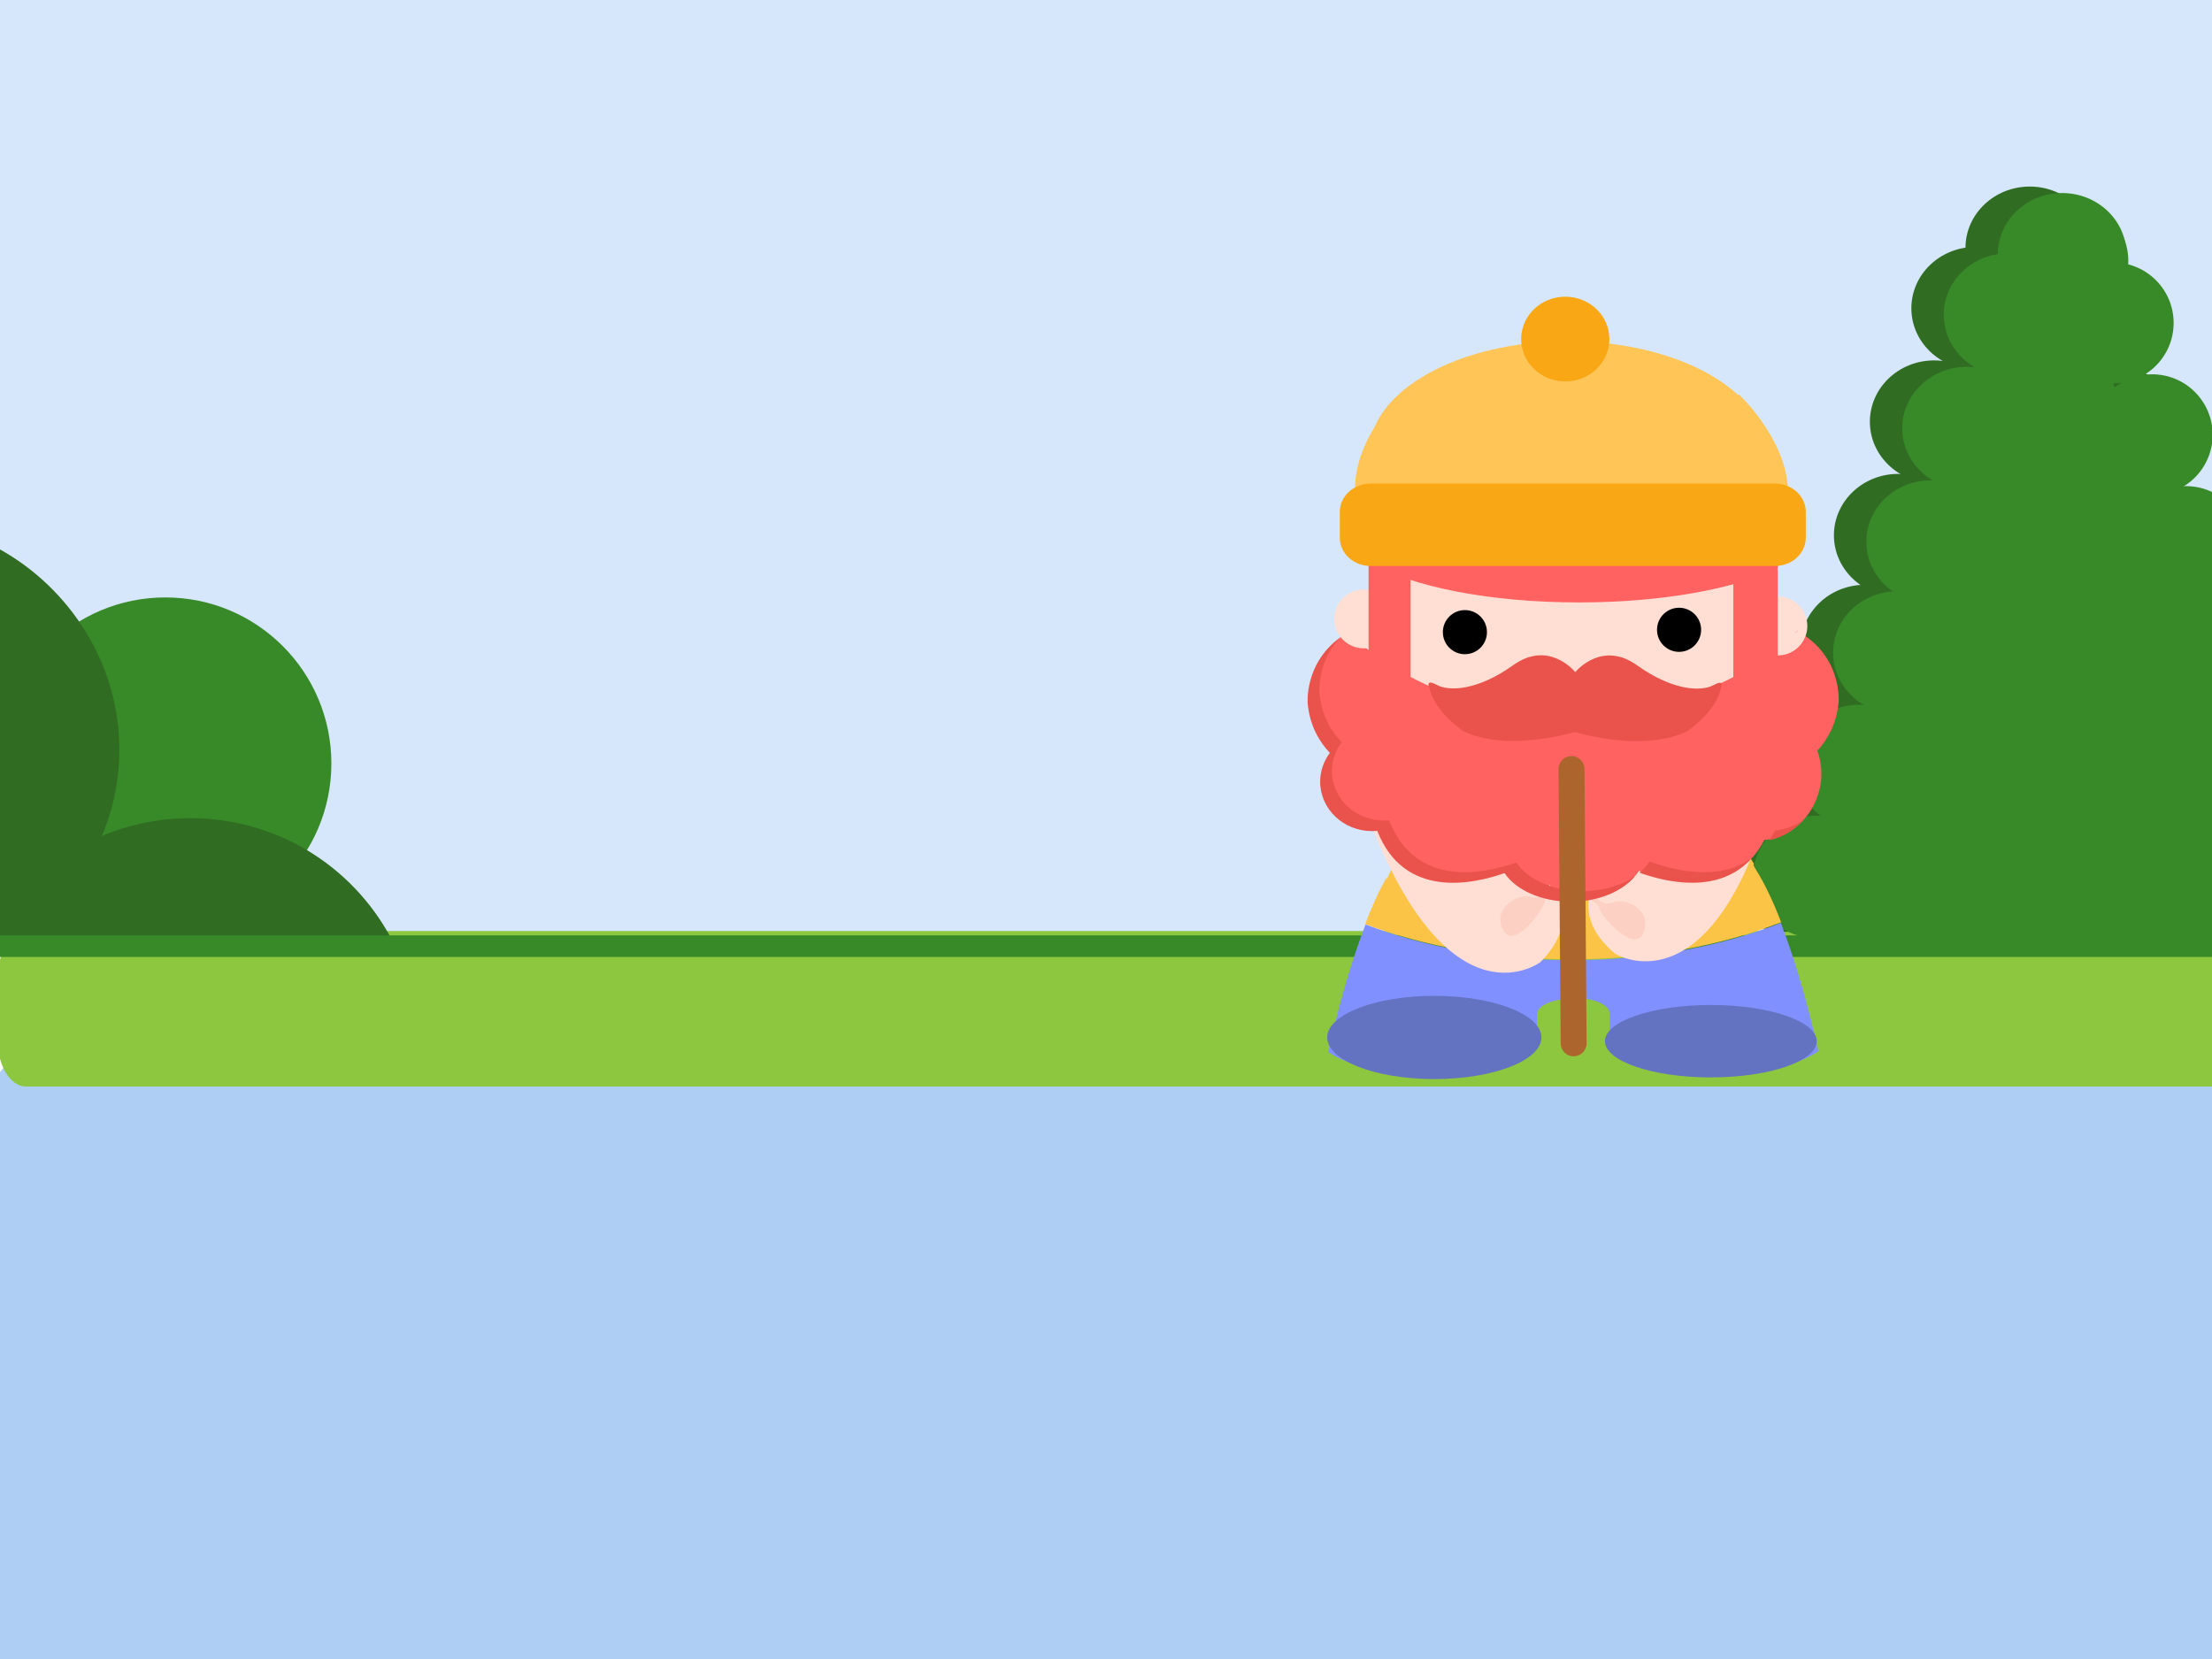 <?xml version="1.0" encoding="utf-8"?>
<!-- Generator: Adobe Illustrator 15.1.0, SVG Export Plug-In . SVG Version: 6.00 Build 0)  -->
<!DOCTYPE svg PUBLIC "-//W3C//DTD SVG 1.1//EN" "http://www.w3.org/Graphics/SVG/1.1/DTD/svg11.dtd">
<svg version="1.1" id="Layer_1" xmlns="http://www.w3.org/2000/svg" xmlns:xlink="http://www.w3.org/1999/xlink" x="0px" y="0px"
	 width="1024px" height="768px" viewBox="0 0 1024 768" enable-background="new 0 0 1024 768" xml:space="preserve">
<rect y="-3" fill="#D7E7FB" width="1042" height="436"/>
<path fill="#AECEF4" d="M-17,746.528C-17,788.353,1.553,822,24.217,822h998.502c22.663,0,41.281-33.647,41.281-75.472V557.191
	c0-41.823-18.618-75.191-41.281-75.191H24.217C1.553,482-17,515.368-17,557.191V746.528z"/>
<path fill="#8DC73F" d="M1044,482.319c0,11.083-4.874,20.681-11.951,20.681H11.989C4.91,503-1,493.402-1,482.319v-30.104
	C-1,441.132,4.91,431,11.989,431h1020.06c7.077,0,11.951,10.132,11.951,21.215V482.319z"/>
<circle fill="#388A29" cx="76.541" cy="353.425" r="76.861"/>
<path fill="#306D23" d="M0,254.347v185.428c32-17.82,55.27-52.655,55.27-92.713C55.27,307.003,32,272.168,0,254.347z"/>
<path fill="#306D23" d="M180.871,434c-17.824-33-52.654-55.252-92.705-55.252C48.114,378.748,13.283,401-4.541,434H180.871z"/>
<g>
	<path fill="#306D23" d="M969.397,114.774c0,15.69-13.324,28.413-29.761,28.413c-16.438,0-29.761-12.723-29.761-28.413
		c0-15.685,13.323-28.411,29.761-28.411C956.073,86.363,969.397,99.09,969.397,114.774z"/>
	<ellipse fill="#306D23" cx="826.253" cy="402.988" rx="29.762" ry="28.411"/>
	<path fill="#306D23" d="M875.216,351.662c0,15.692-13.322,28.413-29.76,28.413c-16.437,0-29.764-12.721-29.764-28.413
		c0-15.687,13.327-28.408,29.764-28.408C861.894,323.254,875.216,335.976,875.216,351.662z"/>
	<path fill="#306D23" d="M893.14,299.117c0,15.691-13.324,28.415-29.764,28.415c-16.438,0-29.76-12.724-29.76-28.415
		c0-15.688,13.322-28.409,29.76-28.409C879.815,270.708,893.14,283.429,893.14,299.117z"/>
	<ellipse fill="#306D23" cx="878.739" cy="247.792" rx="29.764" ry="28.412"/>
	<path fill="#306D23" d="M925.146,195.245c0,15.691-13.325,28.411-29.764,28.411c-16.436,0-29.764-12.72-29.764-28.411
		c0-15.686,13.328-28.405,29.764-28.405C911.82,166.84,925.146,179.56,925.146,195.245z"/>
	<ellipse fill="#306D23" cx="914.585" cy="142.702" rx="29.762" ry="28.409"/>
	<polygon fill="#306D23" points="936.259,98.891 1054.927,431 828.628,431 	"/>
	<path fill="#306D23" d="M970.259,117.791c0,15.454-12.529,27.987-27.984,27.987s-27.984-12.533-27.984-27.987
		c0-15.452,12.529-27.985,27.984-27.985S970.259,102.339,970.259,117.791z"/>
	<circle fill="#306D23" cx="835.661" cy="401.693" r="27.985"/>
	<path fill="#306D23" d="M881.7,351.135c0,15.457-12.527,27.988-27.983,27.988c-15.454,0-27.985-12.531-27.985-27.988
		c0-15.453,12.531-27.984,27.985-27.984C869.173,323.15,881.7,335.682,881.7,351.135z"/>
	<circle fill="#306D23" cx="870.569" cy="299.376" r="27.986"/>
	<circle fill="#306D23" cx="885.013" cy="248.818" r="27.986"/>
	<path fill="#306D23" d="M928.647,197.059c0,15.455-12.529,27.987-27.986,27.987c-15.455,0-27.984-12.532-27.984-27.987
		c0-15.453,12.529-27.983,27.984-27.983C916.118,169.075,928.647,181.605,928.647,197.059z"/>
	<circle fill="#306D23" cx="918.718" cy="145.302" r="27.984"/>
	<circle fill="#306D23" cx="1046.312" cy="402.896" r="27.986"/>
	<path fill="#306D23" d="M1000.271,352.341c0,15.454,12.527,27.983,27.984,27.983s27.986-12.529,27.986-27.983
		c0-15.458-12.529-27.986-27.986-27.986S1000.271,336.883,1000.271,352.341z"/>
	<path fill="#306D23" d="M983.42,300.581c0,15.455,12.526,27.984,27.986,27.984c15.452,0,27.982-12.529,27.982-27.984
		c0-15.457-12.53-27.983-27.982-27.983C995.946,272.598,983.42,285.124,983.42,300.581z"/>
	<circle fill="#306D23" cx="996.958" cy="250.023" r="27.984"/>
	<path fill="#306D23" d="M953.326,198.266c0,15.453,12.528,27.982,27.985,27.982c15.453,0,27.984-12.529,27.984-27.982
		c0-15.457-12.531-27.985-27.984-27.985C965.854,170.28,953.326,182.809,953.326,198.266z"/>
	<circle fill="#306D23" cx="963.255" cy="146.502" r="27.985"/>
</g>
<g>
	<path fill="#388A29" d="M984.397,117.774c0,15.69-13.324,28.413-29.761,28.413c-16.438,0-29.761-12.723-29.761-28.413
		c0-15.685,13.323-28.411,29.761-28.411C971.073,89.363,984.397,102.09,984.397,117.774z"/>
	<ellipse fill="#388A29" cx="841.253" cy="405.988" rx="29.762" ry="28.411"/>
	<path fill="#388A29" d="M890.216,354.662c0,15.692-13.322,28.413-29.76,28.413c-16.437,0-29.764-12.721-29.764-28.413
		c0-15.687,13.327-28.408,29.764-28.408C876.894,326.254,890.216,338.976,890.216,354.662z"/>
	<path fill="#388A29" d="M908.14,302.117c0,15.691-13.324,28.415-29.764,28.415c-16.438,0-29.76-12.724-29.76-28.415
		c0-15.688,13.322-28.409,29.76-28.409C894.815,273.708,908.14,286.429,908.14,302.117z"/>
	<ellipse fill="#388A29" cx="893.739" cy="250.792" rx="29.764" ry="28.412"/>
	<path fill="#388A29" d="M940.146,198.245c0,15.691-13.325,28.411-29.764,28.411c-16.436,0-29.764-12.72-29.764-28.411
		c0-15.686,13.328-28.405,29.764-28.405C926.82,169.84,940.146,182.56,940.146,198.245z"/>
	<ellipse fill="#388A29" cx="929.585" cy="145.702" rx="29.762" ry="28.409"/>
	<polygon fill="#388A29" points="951.259,101.891 1069.927,434 843.628,434 	"/>
	<path fill="#388A29" d="M985.259,120.791c0,15.454-12.529,27.987-27.984,27.987s-27.984-12.533-27.984-27.987
		c0-15.452,12.529-27.985,27.984-27.985S985.259,105.339,985.259,120.791z"/>
	<circle fill="#388A29" cx="850.661" cy="404.693" r="27.985"/>
	<path fill="#388A29" d="M896.7,354.135c0,15.457-12.527,27.988-27.983,27.988c-15.454,0-27.985-12.531-27.985-27.988
		c0-15.453,12.531-27.984,27.985-27.984C884.173,326.15,896.7,338.682,896.7,354.135z"/>
	<circle fill="#388A29" cx="885.569" cy="302.376" r="27.986"/>
	<circle fill="#388A29" cx="900.013" cy="251.818" r="27.986"/>
	<path fill="#388A29" d="M943.647,200.059c0,15.455-12.529,27.987-27.986,27.987c-15.455,0-27.984-12.532-27.984-27.987
		c0-15.453,12.529-27.983,27.984-27.983C931.118,172.075,943.647,184.605,943.647,200.059z"/>
	<circle fill="#388A29" cx="933.718" cy="148.302" r="27.984"/>
	<circle fill="#388A29" cx="1061.312" cy="405.896" r="27.986"/>
	<path fill="#388A29" d="M1015.271,355.341c0,15.454,12.527,27.983,27.984,27.983s27.986-12.529,27.986-27.983
		c0-15.458-12.529-27.986-27.986-27.986S1015.271,339.883,1015.271,355.341z"/>
	<path fill="#388A29" d="M998.42,303.581c0,15.455,12.526,27.984,27.986,27.984c15.452,0,27.982-12.529,27.982-27.984
		c0-15.457-12.53-27.983-27.982-27.983C1010.946,275.598,998.42,288.124,998.42,303.581z"/>
	<circle fill="#388A29" cx="1011.958" cy="253.023" r="27.984"/>
	<path fill="#388A29" d="M968.326,201.266c0,15.453,12.528,27.982,27.985,27.982c15.453,0,27.984-12.529,27.984-27.982
		c0-15.457-12.531-27.985-27.984-27.985C980.854,173.28,968.326,185.809,968.326,201.266z"/>
	<circle fill="#388A29" cx="978.255" cy="149.502" r="27.985"/>
</g>
<rect y="433" fill="#388A29" width="1040" height="10"/>
<g>
	<path fill="#8190FF" d="M727.354,444.485c-35.285,0-68.049-6.093-95.188-16.518c-10.543,27.238-17.252,59.005-17.252,59.005
		c21.062,15.253,68.999,5.812,83.525,5.085c14.527-0.727,13.074-18.158,13.074-22.517c0-3.479,5.578-6.951,17.067-7.472v-0.334
		c11.163,0.594,16.599,4.011,16.599,7.442c0,4.357-1.453,21.789,13.073,22.516s62.464,10.168,83.526-5.085
		c0,0-6.768-32.046-17.392-59.363C796.893,438.108,763.442,444.485,727.354,444.485z"/>
</g>
<g>
	<path fill="#FCC447" d="M812.021,399.98l-31.653-51.981l-52.256-0.2v0.366l-59.732,0.228l-26.546,59.048l0.296-1.671
		c-3.67,6.353-7.084,13.986-10.164,21.998c27.186,10.321,59.938,16.354,95.202,16.354c36.21,0,69.773-6.36,97.38-17.195
		c-3.543-9.158-7.521-17.809-11.82-24.568C811.635,400.643,811.604,400.044,812.021,399.98z"/>
</g>
<path fill="#FFDFD3" d="M691.564,387.257c0,0-0.966-0.78-1.695-1.557l-55.853-7.582l1.343,5.348
	c37.261,92.918,77.841,61.852,77.841,61.852C745.464,412.378,691.564,387.257,691.564,387.257z"/>
<path fill="#FFDFD3" d="M819.248,372.51l2.085-13.752l-59.641,25.237l-0.367-0.866c-9.615,6.407-44.305,32.551-13.667,58.371
	C747.658,441.5,791.017,468.555,819.248,372.51z"/>
<path fill="#2D3551" d="M717.366,200.442"/>
<ellipse fill="#FFDFD3" cx="726.085" cy="284.669" rx="88.247" ry="66.794"/>
<path d="M688.357,292.644c0,5.637-4.57,10.209-10.209,10.209c-5.637,0-10.208-4.572-10.208-10.209
	c0-5.642,4.571-10.213,10.208-10.213C683.787,282.431,688.357,287.002,688.357,292.644z"/>
<path d="M787.498,291.55c0,5.641-4.571,10.213-10.208,10.213c-5.642,0-10.21-4.572-10.21-10.213c0-5.638,4.568-10.209,10.21-10.209
	C782.927,281.341,787.498,285.912,787.498,291.55z"/>
<path fill="#FF6260" d="M832.676,292.479l-0.014-1.084c-24.201,24.191-62.203,39.784-104.943,39.784
	c-41.984,0-79.398-15.047-103.65-38.51c-20.055,11.746-18.154,32.495-18.154,32.495c0.986,10.478,5.54,17.858,10.271,22.826
	c-2.825,3.755-4.494,8.355-4.494,13.33c0,12.636,10.73,22.879,23.968,22.879c0.837,0,1.663-0.042,2.478-0.121
	c12.341,31.704,44.247,24.746,58.896,19.553c5.235,7.806,17.001,13.251,30.687,13.251c13.963,0,25.933-5.664,31.004-13.725
	c13.243,4.932,44.062,12.744,58.064-14.324c10.543-0.946,20.416-8.51,24.519-19.98c2.609-7.296,2.406-14.849-0.026-21.291
	c4.583-4.96,8.906-12.22,9.864-22.397C851.144,325.164,853.073,304.19,832.676,292.479z"/>
<circle fill="#FFDFD3" cx="631.302" cy="286.51" r="13.618"/>
<circle fill="#FFDFD3" cx="823.047" cy="289.778" r="13.619"/>
<path fill="#FF6260" d="M653.022,315.857c0,3.949-4.358,7.149-9.737,7.149l0,0c-5.378,0-9.736-3.2-9.736-7.149v-54.337
	c0-3.949,4.358-7.149,9.736-7.149l0,0c5.379,0,9.737,3.2,9.737,7.149V315.857z"/>
<path fill="#FF6260" d="M822.979,318.581c0,3.949-4.603,7.149-10.282,7.149l0,0c-5.68,0-10.281-3.2-10.281-7.149v-54.337
	c0-3.949,4.602-7.149,10.281-7.149l0,0c5.68,0,10.282,3.2,10.282,7.149V318.581z"/>
<path fill="#FF6260" d="M730.987,209.158c-41.682,0-77.92,7.417-96.417,18.33v33.065c18.497,10.914,54.735,18.33,96.417,18.33
	c38.621,0,72.567-6.367,92.06-15.984v-37.757C803.555,215.525,769.608,209.158,730.987,209.158z"/>
<ellipse fill="#FFC556" cx="725.903" cy="209.704" rx="92.06" ry="51.75"/>
<path fill="#FFC556" d="M650.186,180.288c0,0-21.789,20.155-22.879,44.124c-1.09,23.968,28.326,7.626,28.326,7.626L650.186,180.288z
	"/>
<path fill="#FFC556" d="M804.859,182.468c0,0,21.789,20.154,22.879,44.123c1.09,23.968-28.326,7.626-28.326,7.626L804.859,182.468z"
	/>
<ellipse fill="#F9A715" cx="724.607" cy="156.958" rx="20.426" ry="19.608"/>
<path fill="#F9A715" d="M835.951,248.927c0,7.22-6.369,13.073-14.223,13.073h-187.27c-7.854,0-14.223-5.854-14.223-13.073v-11.984
	c0-7.22,6.369-13.073,14.223-13.073h187.27c7.854,0,14.223,5.854,14.223,13.073V248.927z"/>
<path fill="#EA534C" d="M793.312,317.123c-5.666,3.107-18.832,2.743-35.472-9.143c-15.759-11.257-27.415,1.759-28.604,3.168
	c-0.607-0.74-12.474-14.837-28.682-3.259c-16.639,11.885-29.804,12.251-35.473,9.143c-5.67-3.109-3.29,1.645-3.29,1.645
	c2.376,10.971,15.542,19.749,15.542,19.749c20.076,9.687,49.654,1.05,51.801,0.403v0.053c0,0,31.083,9.692,51.929-0.365
	c0,0,13.164-8.776,15.542-19.747C796.605,318.77,798.981,314.015,793.312,317.123z"/>
<path fill="#FCD1C3" d="M736.364,412.363c0,0,1.004,1.73,2.633,3.316c1.859,1.812,4.535,3.431,7.467,2.08
	c5.502-2.534,18.555,3.115,14.406,13.846c-4.149,10.733-20.574-8.577-20.758-11.675c-0.078-1.306-1.562-1.688-2.689-2.673
	c-1.546-1.344-1.597-0.02-1.597-0.02L736.364,412.363z"/>
<path fill="#FCD1C3" d="M717.297,409.282c0,0,0.192,1.432-1.28,3.165c-1.678,1.979-4.186,3.847-7.233,2.782
	c-5.719-1.999-18.173,4.869-13.021,15.156c5.152,10.288,19.662-10.5,19.55-13.601c-0.046-1.309,1.393-1.831,2.423-2.917
	c1.41-1.486,1.588-0.172,1.588-0.172L717.297,409.282z"/>
<g>
	<path fill="#EA534C" d="M832.119,292.118l-0.002-0.179c-0.566,0.567-1.148,1.125-1.732,1.682
		C830.973,293.127,831.545,292.622,832.119,292.118z"/>
	<path fill="#EA534C" d="M732.622,412.524c-13.687,0-25.452-5.445-30.688-13.252c-14.647,5.193-46.554,12.151-58.895-19.553
		c-0.815,0.08-1.642,0.121-2.478,0.121c-13.238,0-23.969-10.243-23.969-22.878c0-4.976,1.67-9.575,4.494-13.33
		c-4.731-4.968-9.285-12.35-10.271-22.827c0,0-1.258-13.782,9.133-25.24c-16.243,11.958-14.58,30.144-14.58,30.144
		c0.986,10.478,5.54,17.858,10.271,22.826c-2.825,3.755-4.494,8.355-4.494,13.33c0,12.635,10.73,22.879,23.969,22.879
		c0.836,0,1.662-0.042,2.478-0.121c12.341,31.704,44.247,24.745,58.895,19.553c5.235,7.806,17.001,13.251,30.687,13.251
		c12.722,0,23.771-4.71,29.473-11.643C750.548,409.938,742.043,412.524,732.622,412.524z"/>
	<path fill="#EA534C" d="M821.689,384.475c-0.837,1.619-1.738,3.105-2.689,4.483c5.939-1.193,11.504-4.47,15.758-9.329
		C830.819,382.367,826.318,384.06,821.689,384.475z"/>
	<path fill="#EA534C" d="M763.625,398.8c-1.184,1.88-2.755,3.622-4.626,5.201c12.049,4.352,36.718,10.277,51.784-6.626
		C795.354,408.334,774.048,402.681,763.625,398.8z"/>
</g>
<ellipse fill="#6373C1" cx="791.999" cy="482" rx="49.026" ry="16.76"/>
<path fill="#6373C1" d="M713.559,480.272c0,10.642-22.194,19.268-49.571,19.268s-49.571-8.626-49.571-19.268
	c0-10.646,22.194-19.271,49.571-19.271S713.559,469.627,713.559,480.272z"/>
<path fill="#AB652D" d="M734.487,482.952c0.025,3.313-2.641,6.021-5.953,6.047l0,0c-3.313,0.025-6.021-2.641-6.047-5.955
	l-0.978-126.996c-0.026-3.312,2.641-6.02,5.953-6.046l0,0c3.313-0.025,6.021,2.641,6.046,5.955L734.487,482.952z"/>
<line fill="#F5F5F5" x1="723.999" y1="353.001" x2="533.999" y2="503.001"/>
</svg>
